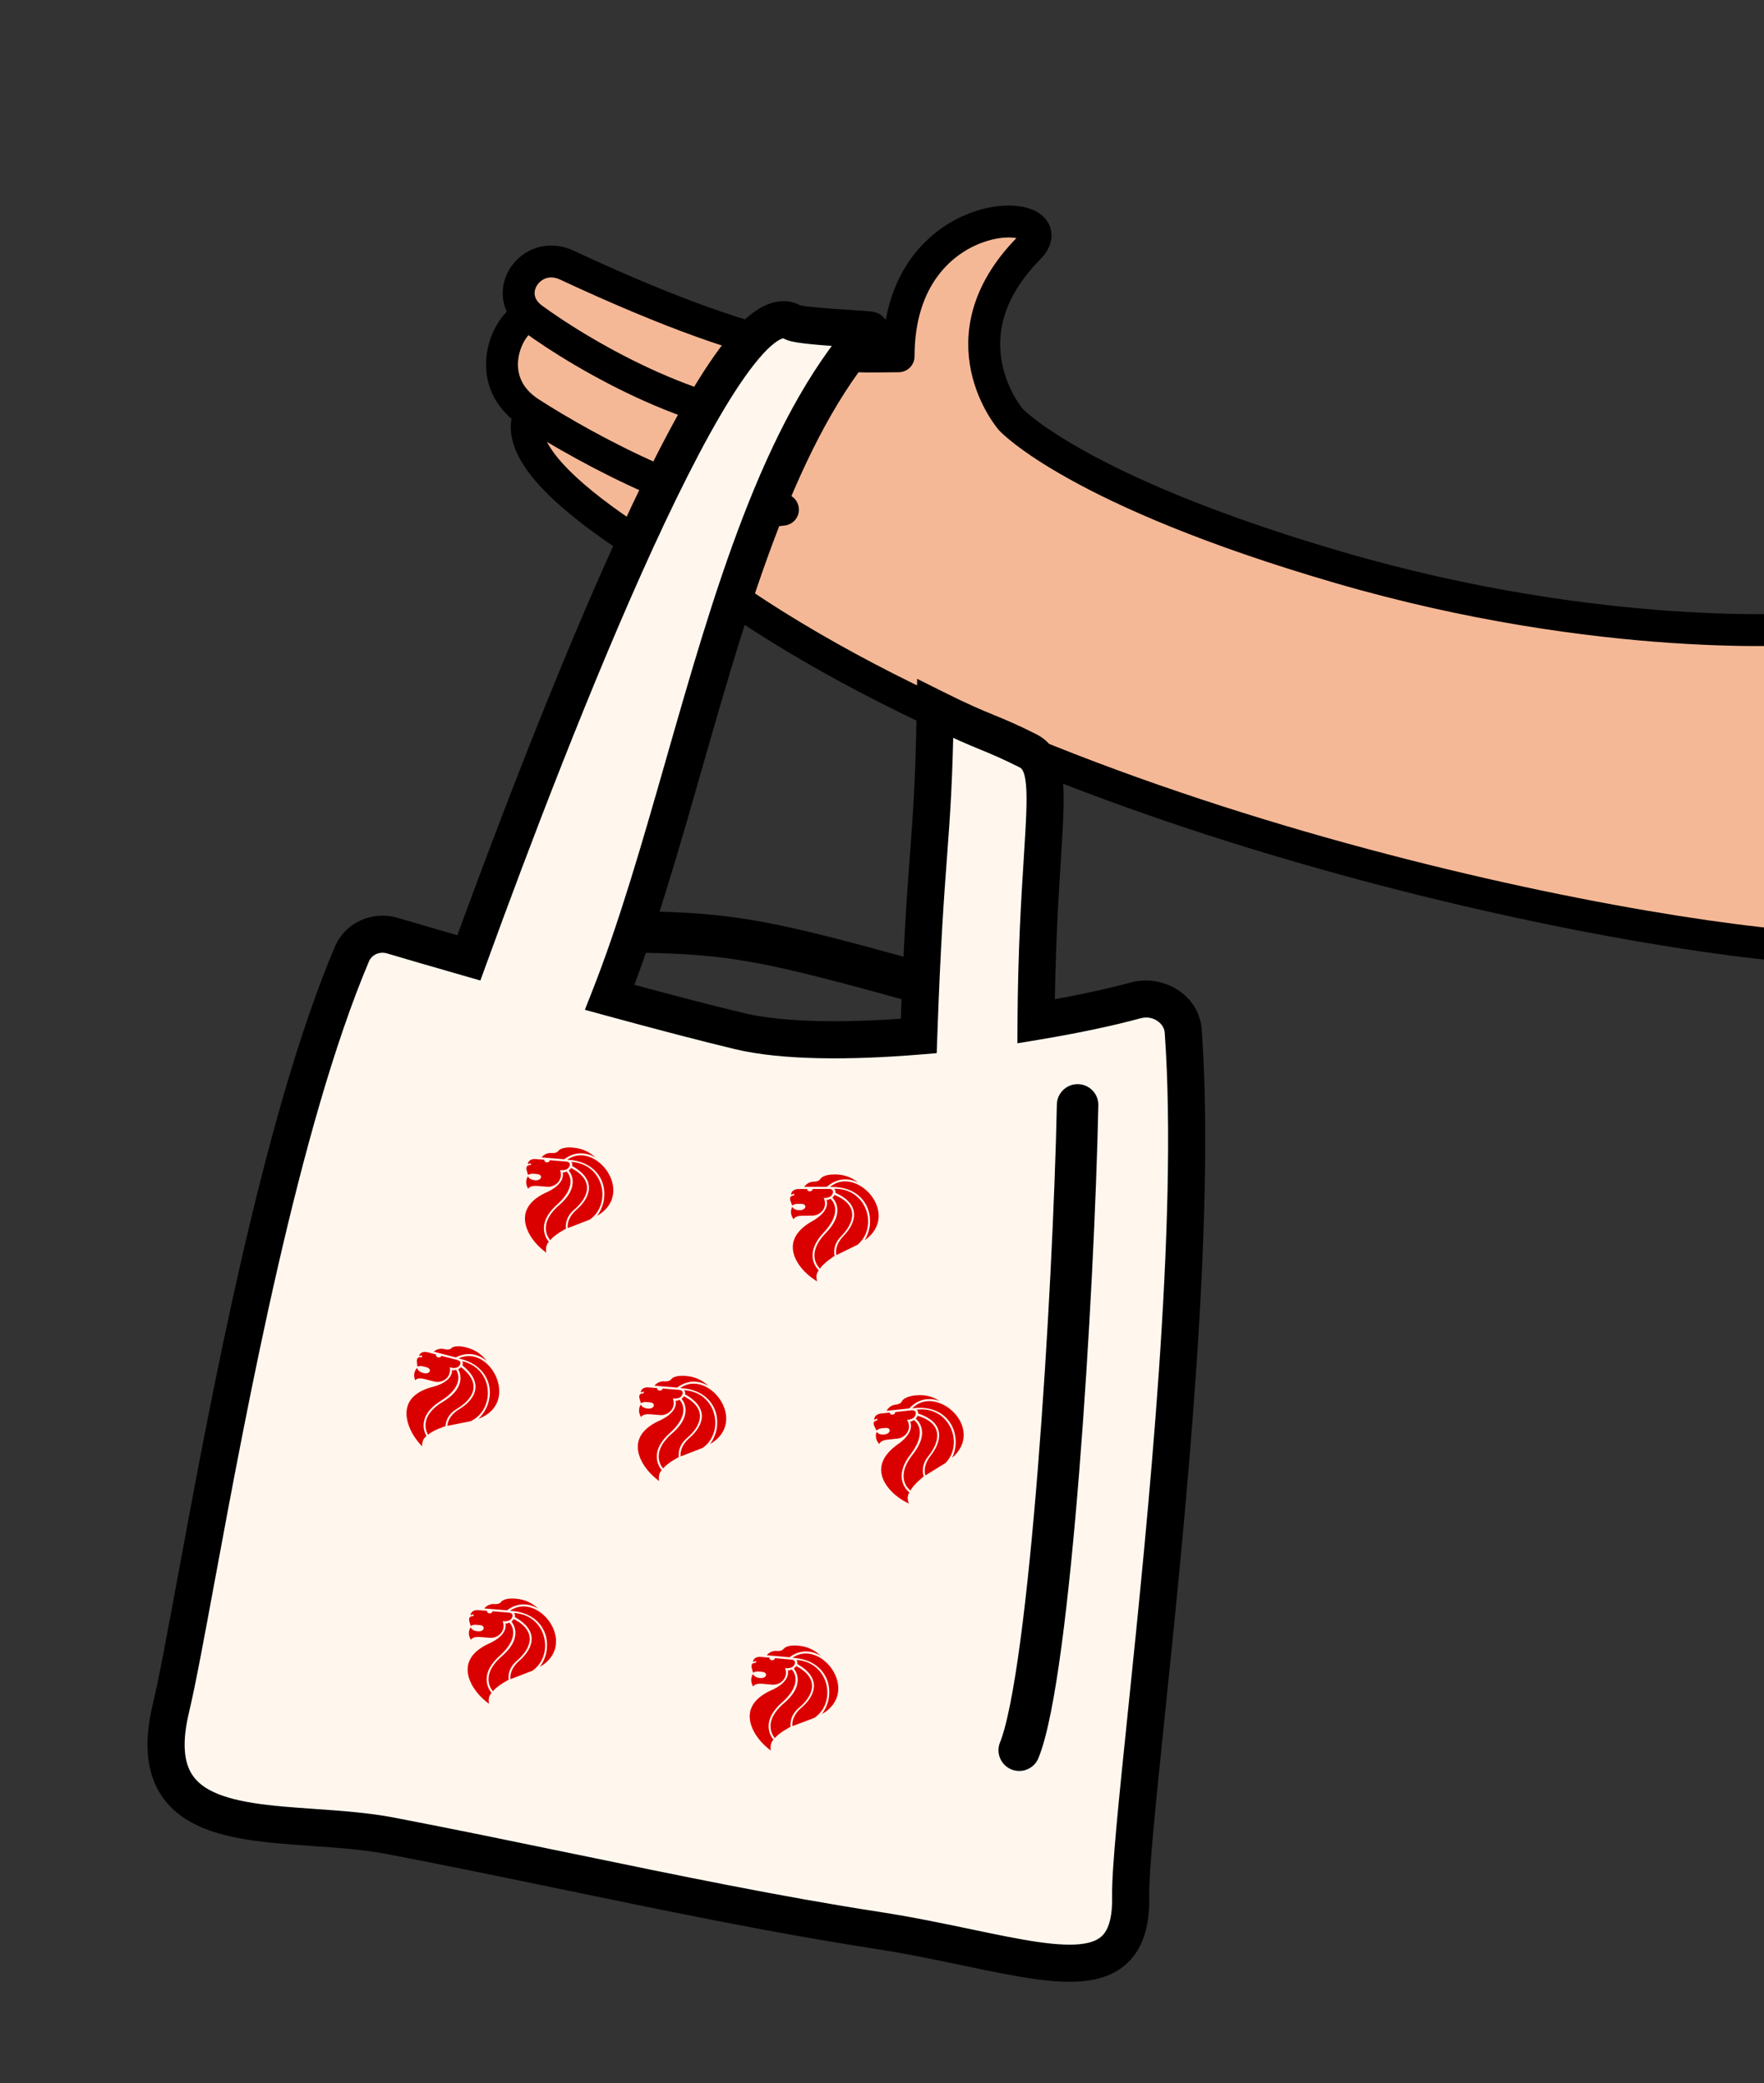 <svg width="105" height="124" viewBox="0 0 105 124" fill="none" xmlns="http://www.w3.org/2000/svg">
<rect x="0" y="0" width="105" height="124" fill="#333333" stroke="none"/>
<path d="M107.505 37.431C107.505 37.431 123.736 32.779 125.569 31.798C127.402 30.816 135.736 42.279 143.236 48.779C143.236 48.779 118.416 56.105 110.424 56.463C102.432 56.82 65.629 50.428 44.071 35.886C42.11 34.786 29.613 28.387 31.557 24.569C28.189 22.395 30.78 18.279 31.708 18.96C29.736 17.512 31.594 14.78 33.736 15.779C46.604 21.779 50.236 21.206 53.488 21.206C53.488 11.779 63.79 12.186 61.236 14.779C55.974 20.123 60.165 24.968 60.165 24.968C60.165 24.968 64.067 29.221 79.721 33.783C95.374 38.346 107.505 37.431 107.505 37.431Z" fill="#F5B896"/>
<path d="M31.708 18.96C29.736 17.512 31.594 14.78 33.736 15.779C46.604 21.779 50.236 21.206 53.488 21.206C53.488 11.779 63.79 12.186 61.236 14.779C55.974 20.123 60.165 24.968 60.165 24.968C60.165 24.968 64.067 29.221 79.721 33.783C95.374 38.346 107.505 37.431 107.505 37.431C107.505 37.431 123.736 32.779 125.569 31.798C127.402 30.816 135.736 42.279 143.236 48.779C143.236 48.779 118.416 56.105 110.424 56.463C102.432 56.82 65.629 50.428 44.071 35.886C42.11 34.786 29.613 28.387 31.557 24.569M31.708 18.96C30.78 18.279 28.189 22.395 31.557 24.569M31.708 18.96C34.748 21.192 42.227 25.542 47.823 25.088M31.557 24.569C34.925 26.744 42.651 30.94 46.604 30.334" stroke="black" stroke-width="1.9" stroke-linecap="round" stroke-linejoin="round"/>
<path fill-rule="evenodd" clip-rule="evenodd" d="M47.169 19.177C43.153 16.841 32.861 43.388 27.908 57.015C26.081 56.491 24.491 56.028 23.358 55.691C22.388 55.404 21.342 55.856 20.948 56.787C16.709 66.788 13.605 83.575 11.681 93.979C11.05 97.387 10.547 100.111 10.171 101.686C8.649 108.077 13.475 108.413 18.645 108.773L18.645 108.773C20.203 108.882 21.793 108.993 23.249 109.272C26.79 109.952 30.335 110.685 33.84 111.409C40.155 112.715 46.34 113.994 52.139 114.885C54.099 115.187 55.928 115.57 57.591 115.918C63.578 117.171 67.397 117.971 67.303 112.859C67.275 111.314 67.686 107.327 68.229 102.07C69.423 90.504 71.252 72.787 70.429 61.374C70.332 60.029 68.9 59.19 67.599 59.544C65.98 59.985 63.922 60.42 61.671 60.794C61.696 56.612 61.895 53.47 62.043 51.117C62.303 46.999 62.41 45.299 61.169 44.679C60.029 44.109 59.409 43.854 58.753 43.585C58.023 43.286 57.25 42.969 55.669 42.179C55.601 46.459 55.45 48.482 55.266 50.956C55.089 53.322 54.881 56.102 54.686 61.665C50.597 62.003 46.643 62.001 44.035 61.379C41.978 60.889 39.197 60.157 36.293 59.364C37.934 55.196 39.311 50.384 40.711 45.491C43.509 35.717 46.399 25.619 51.669 19.678C52.085 19.652 51.485 19.613 50.599 19.555C49.329 19.473 47.469 19.352 47.169 19.177Z" fill="#FFF7EE"/>
<path d="M27.908 57.015L28.947 57.392L28.594 58.361L27.604 58.077L27.908 57.015ZM47.169 19.177L47.724 18.221L47.724 18.221L47.169 19.177ZM23.358 55.691L23.672 54.632L23.672 54.632L23.358 55.691ZM20.948 56.787L19.93 56.356L19.93 56.356L20.948 56.787ZM11.681 93.979L12.767 94.18L11.681 93.979ZM10.171 101.686L11.246 101.942L10.171 101.686ZM18.645 108.773L18.722 107.671L18.735 107.672L18.645 108.773ZM18.645 108.773L18.568 109.876L18.555 109.875L18.645 108.773ZM23.249 109.272L23.041 110.358L23.041 110.358L23.249 109.272ZM33.84 111.409L34.064 110.327L34.064 110.327L33.84 111.409ZM52.139 114.885L51.971 115.977L52.139 114.885ZM57.591 115.918L57.364 116.999L57.591 115.918ZM67.303 112.859L66.198 112.879L67.303 112.859ZM68.229 102.07L69.328 102.183L68.229 102.07ZM70.429 61.374L69.327 61.453L70.429 61.374ZM67.599 59.544L67.889 60.611L67.889 60.611L67.599 59.544ZM61.671 60.794L61.852 61.884L60.558 62.099L60.566 60.787L61.671 60.794ZM62.043 51.117L60.94 51.047L62.043 51.117ZM61.169 44.679L61.663 43.69L61.663 43.69L61.169 44.679ZM58.753 43.585L58.334 44.608L58.753 43.585ZM55.669 42.179L54.564 42.161L54.592 40.405L56.163 41.19L55.669 42.179ZM55.266 50.956L54.163 50.874L55.266 50.956ZM54.686 61.665L55.791 61.704L55.756 62.686L54.777 62.767L54.686 61.665ZM44.035 61.379L44.291 60.304L44.035 61.379ZM36.293 59.364L36.002 60.43L34.813 60.105L35.265 58.959L36.293 59.364ZM40.711 45.491L39.649 45.187L39.649 45.187L40.711 45.491ZM51.669 19.678L50.842 18.945L51.145 18.603L51.601 18.575L51.669 19.678ZM50.599 19.555L50.527 20.658L50.599 19.555ZM26.869 56.637C29.349 49.818 33.172 39.74 36.886 31.649C38.738 27.613 40.587 24.02 42.247 21.568C43.069 20.353 43.897 19.34 44.71 18.703C45.49 18.092 46.614 17.576 47.724 18.221L46.613 20.132C46.612 20.131 46.62 20.135 46.632 20.137C46.642 20.138 46.633 20.135 46.596 20.143C46.512 20.163 46.339 20.234 46.073 20.443C45.535 20.864 44.861 21.648 44.077 22.807C42.523 25.102 40.736 28.559 38.894 32.571C35.22 40.577 31.421 50.585 28.947 57.392L26.869 56.637ZM23.672 54.632C24.801 54.967 26.387 55.429 28.212 55.952L27.604 58.077C25.774 57.553 24.181 57.089 23.043 56.751L23.672 54.632ZM19.93 56.356C20.559 54.872 22.201 54.196 23.672 54.632L23.043 56.751C22.575 56.612 22.125 56.84 21.965 57.218L19.93 56.356ZM10.594 93.778C12.509 83.421 15.634 66.494 19.93 56.356L21.965 57.218C17.785 67.082 14.7 83.728 12.767 94.18L10.594 93.778ZM9.096 101.43C9.464 99.889 9.961 97.202 10.594 93.778L12.767 94.18C12.14 97.572 11.63 100.332 11.246 101.942L9.096 101.43ZM18.568 109.876C17.287 109.786 15.966 109.695 14.754 109.504C13.547 109.314 12.358 109.013 11.36 108.456C10.333 107.882 9.502 107.032 9.08 105.795C8.67 104.592 8.688 103.144 9.096 101.43L11.246 101.942C10.893 103.424 10.944 104.414 11.172 105.082C11.389 105.717 11.802 106.172 12.437 106.526C13.102 106.897 13.993 107.147 15.098 107.321C16.197 107.494 17.418 107.58 18.722 107.671L18.568 109.876ZM18.555 109.875L18.555 109.875L18.735 107.672L18.735 107.672L18.555 109.875ZM23.041 110.358C21.662 110.093 20.141 109.985 18.568 109.876L18.722 107.671C20.266 107.779 21.924 107.893 23.457 108.187L23.041 110.358ZM33.616 112.492C30.11 111.767 26.573 111.035 23.041 110.358L23.457 108.187C27.007 108.868 30.56 109.603 34.064 110.327L33.616 112.492ZM51.971 115.977C46.139 115.081 39.925 113.796 33.616 112.492L34.064 110.327C40.385 111.634 46.541 112.907 52.307 113.793L51.971 115.977ZM57.364 116.999C55.699 116.651 53.897 116.274 51.971 115.977L52.307 113.793C54.3 114.1 56.158 114.489 57.817 114.836L57.364 116.999ZM68.408 112.839C68.434 114.23 68.201 115.409 67.572 116.305C66.917 117.237 65.957 117.691 64.91 117.865C63.893 118.035 62.722 117.957 61.491 117.781C60.25 117.604 58.851 117.311 57.364 116.999L57.817 114.836C59.325 115.152 60.648 115.428 61.804 115.594C62.97 115.76 63.871 115.798 64.546 115.686C65.19 115.578 65.541 115.351 65.763 115.035C66.011 114.682 66.22 114.044 66.198 112.879L68.408 112.839ZM69.328 102.183C68.78 107.495 68.381 111.381 68.408 112.839L66.198 112.879C66.168 111.247 66.593 107.16 67.13 101.956L69.328 102.183ZM71.531 61.295C72.362 72.827 70.518 90.656 69.328 102.183L67.13 101.956C68.328 90.352 70.141 72.748 69.327 61.453L71.531 61.295ZM67.309 58.478C69.15 57.977 71.375 59.127 71.531 61.295L69.327 61.453C69.289 60.932 68.65 60.404 67.889 60.611L67.309 58.478ZM61.49 59.704C63.716 59.334 65.735 58.906 67.309 58.478L67.889 60.611C66.224 61.064 64.129 61.506 61.852 61.884L61.49 59.704ZM63.146 51.186C62.998 53.535 62.801 56.652 62.776 60.8L60.566 60.787C60.592 56.572 60.792 53.404 60.94 51.047L63.146 51.186ZM61.663 43.69C62.791 44.254 63.159 45.317 63.269 46.483C63.375 47.608 63.273 49.171 63.146 51.186L60.94 51.047C61.073 48.944 61.154 47.598 61.069 46.69C60.987 45.821 60.788 45.724 60.675 45.667L61.663 43.69ZM59.173 42.563C59.84 42.837 60.489 43.103 61.663 43.69L60.675 45.667C59.57 45.115 58.977 44.872 58.334 44.608L59.173 42.563ZM56.163 41.19C57.712 41.964 58.459 42.27 59.173 42.563L58.334 44.608C57.587 44.301 56.788 43.973 55.175 43.167L56.163 41.19ZM54.163 50.874C54.347 48.411 54.497 46.412 54.564 42.161L56.774 42.196C56.706 46.507 56.553 48.553 56.367 51.038L54.163 50.874ZM53.582 61.627C53.778 56.044 53.986 53.249 54.163 50.874L56.367 51.038C56.191 53.396 55.985 56.16 55.791 61.704L53.582 61.627ZM44.291 60.304C46.719 60.883 50.525 60.9 54.595 60.564L54.777 62.767C50.67 63.106 46.568 63.118 43.779 62.454L44.291 60.304ZM36.584 58.298C39.485 59.09 42.252 59.818 44.291 60.304L43.779 62.454C41.704 61.96 38.909 61.223 36.002 60.43L36.584 58.298ZM41.774 45.795C40.377 50.675 38.985 55.541 37.321 59.769L35.265 58.959C36.882 54.85 38.245 50.093 39.649 45.187L41.774 45.795ZM52.495 20.411C49.989 23.237 48.006 27.104 46.294 31.545C44.584 35.979 43.175 40.898 41.774 45.795L39.649 45.187C41.045 40.31 42.48 35.293 44.232 30.75C45.982 26.212 48.079 22.06 50.842 18.945L52.495 20.411ZM50.671 18.453C51.104 18.481 51.498 18.506 51.728 18.529C51.787 18.534 51.851 18.541 51.91 18.55C51.938 18.554 51.984 18.562 52.035 18.574C52.06 18.58 52.103 18.59 52.154 18.608C52.187 18.619 52.308 18.661 52.439 18.753C52.505 18.8 53.029 19.183 52.886 19.881C52.825 20.18 52.66 20.372 52.557 20.468C52.454 20.564 52.354 20.62 52.3 20.647C52.128 20.735 51.964 20.757 51.961 20.757C51.877 20.771 51.791 20.777 51.737 20.781L51.601 18.575C51.651 18.572 51.636 18.571 51.596 18.578C51.583 18.58 51.554 18.585 51.517 18.595C51.491 18.601 51.404 18.624 51.3 18.677C51.248 18.703 51.15 18.758 51.048 18.853C50.947 18.948 50.782 19.139 50.721 19.437C50.578 20.133 51.101 20.514 51.165 20.559C51.293 20.649 51.409 20.689 51.436 20.698C51.481 20.713 51.516 20.722 51.532 20.726C51.55 20.73 51.564 20.733 51.571 20.734C51.578 20.735 51.582 20.736 51.583 20.736C51.584 20.736 51.579 20.735 51.566 20.734C51.554 20.732 51.537 20.731 51.516 20.729C51.329 20.71 50.981 20.688 50.527 20.658L50.671 18.453ZM47.724 18.221C47.616 18.159 47.547 18.15 47.614 18.167C47.654 18.177 47.722 18.19 47.825 18.206C48.028 18.238 48.302 18.27 48.624 18.3C49.266 18.361 50.032 18.411 50.671 18.453L50.527 20.658C49.896 20.617 49.097 20.565 48.416 20.501C48.078 20.469 47.751 20.432 47.481 20.39C47.347 20.368 47.211 20.343 47.086 20.313C46.99 20.289 46.796 20.238 46.613 20.132L47.724 18.221Z" fill="black"/>
<path d="M54.184 58.335C45.867 56.036 43.574 55.56 38.217 55.476" stroke="black" stroke-width="2.47" stroke-linecap="round" stroke-linejoin="round"/>
<path d="M64.143 65.766C63.905 77.023 62.516 99.631 60.669 104.176" stroke="black" stroke-width="2.47" stroke-linecap="round" stroke-linejoin="round"/>
<path d="M24.833 81.417C24.833 81.417 24.527 81.675 24.715 82.16C24.715 82.16 24.815 81.964 25.278 82.084L25.834 82.228C26.359 82.364 26.883 81.964 26.77 81.383C26.77 81.383 27.13 81.518 27.314 81.318C27.497 81.118 27.39 80.992 27.205 80.944L26.271 80.702C26.228 80.868 25.905 80.809 25.954 80.62L25.429 80.484C25.429 80.484 25.036 80.382 24.942 80.712C24.942 80.712 25.045 80.681 25.135 80.696L25.113 80.784C25.113 80.784 24.999 80.776 24.942 80.79C24.885 80.804 24.793 80.858 24.813 81.066C24.834 81.272 24.844 81.345 24.844 81.345C24.844 81.345 24.981 81.278 25.162 81.325L25.375 81.379C25.753 81.478 25.588 81.826 25.21 81.728C24.832 81.63 24.834 81.417 24.834 81.417L24.833 81.417Z" fill="#DB0000"/>
<path d="M26.905 81.546C26.905 81.546 27.031 81.586 27.144 81.529C27.144 81.529 27.813 82.399 26.23 83.389C24.647 84.379 25.388 85.478 25.388 85.478C25.388 85.478 25.108 85.636 25.126 86.09C25.126 86.09 24.685 85.664 24.418 85.066C24.032 84.201 23.967 83.014 25.763 82.547C25.763 82.547 26.933 82.294 26.905 81.546L26.905 81.546Z" fill="#DB0000"/>
<path d="M25.821 80.456C25.821 80.456 26.066 80.201 26.454 80.302C26.76 80.381 26.871 80.242 26.871 80.242C26.871 80.242 27.07 80.022 27.745 80.197C28.363 80.357 28.726 80.671 28.991 81.033C28.991 81.033 28.229 80.235 27.128 80.795L25.821 80.456Z" fill="#DB0000"/>
<path d="M29.109 83.323C29.325 82.385 28.863 81.2 27.299 80.855C29.145 79.966 31.028 83.507 28.477 84.45C28.477 84.45 28.972 84.028 29.109 83.323L29.109 83.323Z" fill="#DB0000"/>
<path d="M27.506 81.019C29.409 81.451 29.497 83.891 28.013 84.594L26.634 84.868C26.634 84.868 26.608 84.312 27.356 83.863C28.104 83.415 28.968 82.436 27.523 81.27C27.523 81.27 27.594 81.124 27.506 81.019L27.506 81.019Z" fill="#DB0000"/>
<path d="M27.274 81.503C27.274 81.503 27.39 81.44 27.439 81.376C28.692 82.327 28.213 83.263 27.159 83.879C26.506 84.276 26.518 84.888 26.518 84.888C26.518 84.888 25.789 85.117 25.485 85.4C25.485 85.4 24.776 84.391 26.368 83.433C27.93 82.492 27.274 81.504 27.274 81.504L27.274 81.503Z" fill="#DB0000"/>
<g clip-path="url(#clip0_1469_72234)">
<path d="M38.15 83.6C38.15 83.6 37.893 83.906 38.16 84.352C38.16 84.352 38.225 84.142 38.702 84.18L39.275 84.227C39.815 84.271 40.263 83.788 40.052 83.234C40.052 83.234 40.43 83.305 40.577 83.077C40.723 82.849 40.596 82.742 40.405 82.727L39.443 82.648C39.429 82.82 39.102 82.817 39.117 82.622L38.577 82.578C38.577 82.578 38.172 82.545 38.136 82.886C38.136 82.886 38.232 82.838 38.324 82.838L38.316 82.929C38.316 82.929 38.203 82.94 38.149 82.963C38.096 82.987 38.014 83.056 38.07 83.257C38.125 83.457 38.148 83.527 38.148 83.527C38.148 83.527 38.271 83.437 38.458 83.452L38.677 83.47C39.066 83.502 38.964 83.873 38.574 83.842C38.185 83.81 38.15 83.599 38.15 83.599L38.15 83.6Z" fill="#DB0000"/>
<path d="M40.213 83.372C40.213 83.372 40.343 83.391 40.445 83.315C40.445 83.315 41.253 84.057 39.863 85.304C38.474 86.551 39.392 87.507 39.392 87.507C39.392 87.507 39.143 87.71 39.239 88.154C39.239 88.154 38.731 87.81 38.366 87.267C37.837 86.481 37.57 85.323 39.259 84.555C39.259 84.555 40.369 84.105 40.212 83.372L40.213 83.372Z" fill="#DB0000"/>
<path d="M38.958 82.481C38.958 82.481 39.155 82.188 39.555 82.221C39.87 82.246 39.956 82.09 39.956 82.09C39.956 82.09 40.114 81.839 40.809 81.896C41.445 81.948 41.857 82.195 42.181 82.506C42.181 82.506 41.292 81.85 40.304 82.591L38.958 82.481Z" fill="#DB0000"/>
<path d="M42.689 84.741C42.741 83.78 42.083 82.692 40.483 82.62C42.148 81.428 44.611 84.594 42.259 85.96C42.259 85.96 42.675 85.46 42.689 84.742L42.689 84.741Z" fill="#DB0000"/>
<path d="M40.714 82.747C42.663 82.847 43.168 85.235 41.826 86.182L40.516 86.689C40.516 86.689 40.395 86.146 41.055 85.575C41.715 85.005 42.397 83.892 40.774 82.992C40.774 82.992 40.819 82.836 40.714 82.748L40.714 82.747Z" fill="#DB0000"/>
<path d="M40.57 83.262C40.57 83.262 40.672 83.18 40.71 83.108C42.108 83.83 41.797 84.834 40.863 85.622C40.289 86.125 40.405 86.727 40.405 86.727C40.405 86.727 39.726 87.076 39.475 87.408C39.475 87.408 38.604 86.535 40.008 85.318C41.385 84.123 40.57 83.262 40.57 83.262L40.57 83.262Z" fill="#DB0000"/>
</g>
<path d="M31.431 70.01C31.431 70.01 31.174 70.317 31.442 70.763C31.442 70.763 31.507 70.552 31.984 70.591L32.556 70.637C33.096 70.681 33.544 70.198 33.333 69.644C33.333 69.644 33.711 69.715 33.858 69.487C34.004 69.259 33.877 69.153 33.686 69.137L32.725 69.059C32.711 69.23 32.383 69.227 32.399 69.032L31.858 68.988C31.858 68.988 31.453 68.955 31.417 69.296C31.417 69.296 31.513 69.248 31.605 69.248L31.598 69.339C31.598 69.339 31.485 69.35 31.431 69.374C31.377 69.397 31.295 69.466 31.351 69.667C31.407 69.868 31.429 69.937 31.429 69.937C31.429 69.937 31.553 69.847 31.739 69.862L31.958 69.88C32.347 69.912 32.245 70.284 31.856 70.252C31.466 70.22 31.431 70.009 31.431 70.009L31.431 70.01Z" fill="#DB0000"/>
<path d="M33.494 69.782C33.494 69.782 33.624 69.801 33.727 69.726C33.727 69.726 34.534 70.468 33.145 71.714C31.755 72.962 32.673 73.917 32.673 73.917C32.673 73.917 32.425 74.12 32.52 74.564C32.52 74.564 32.013 74.22 31.647 73.677C31.119 72.891 30.851 71.734 32.54 70.965C32.54 70.965 33.65 70.515 33.494 69.782L33.494 69.782Z" fill="#DB0000"/>
<path d="M32.239 68.891C32.239 68.891 32.437 68.598 32.837 68.631C33.152 68.656 33.237 68.5 33.237 68.5C33.237 68.5 33.396 68.249 34.09 68.306C34.726 68.358 35.138 68.605 35.462 68.916C35.462 68.916 34.574 68.26 33.585 69.001L32.239 68.891Z" fill="#DB0000"/>
<path d="M35.97 71.152C36.022 70.19 35.364 69.102 33.764 69.03C35.429 67.838 37.892 71.004 35.54 72.37C35.54 72.37 35.956 71.87 35.97 71.152L35.97 71.152Z" fill="#DB0000"/>
<path d="M33.994 69.157C35.944 69.257 36.448 71.645 35.107 72.593L33.796 73.099C33.796 73.099 33.675 72.556 34.335 71.986C34.995 71.415 35.677 70.303 34.055 69.402C34.055 69.402 34.099 69.246 33.995 69.158L33.994 69.157Z" fill="#DB0000"/>
<path d="M33.851 69.672C33.851 69.672 33.954 69.59 33.992 69.518C35.389 70.24 35.078 71.244 34.144 72.032C33.57 72.535 33.686 73.137 33.686 73.137C33.686 73.137 33.007 73.487 32.756 73.818C32.756 73.818 31.885 72.945 33.289 71.728C34.666 70.534 33.851 69.672 33.851 69.672L33.851 69.672Z" fill="#DB0000"/>
<path d="M28.021 96.857C28.021 96.857 27.764 97.164 28.031 97.61C28.031 97.61 28.096 97.4 28.573 97.438L29.146 97.485C29.686 97.529 30.134 97.045 29.923 96.492C29.923 96.492 30.301 96.563 30.448 96.335C30.594 96.107 30.467 96 30.276 95.985L29.314 95.906C29.3 96.077 28.973 96.075 28.989 95.88L28.448 95.836C28.448 95.836 28.043 95.803 28.007 96.144C28.007 96.144 28.103 96.096 28.195 96.096L28.187 96.187C28.187 96.187 28.075 96.197 28.02 96.221C27.967 96.245 27.885 96.314 27.941 96.515C27.996 96.715 28.019 96.785 28.019 96.785C28.019 96.785 28.142 96.695 28.329 96.71L28.548 96.728C28.937 96.76 28.835 97.131 28.445 97.1C28.056 97.068 28.021 96.857 28.021 96.857L28.021 96.857Z" fill="#DB0000"/>
<path d="M30.084 96.632C30.084 96.632 30.214 96.651 30.316 96.575C30.316 96.575 31.124 97.317 29.735 98.564C28.345 99.811 29.263 100.766 29.263 100.766C29.263 100.766 29.015 100.97 29.11 101.414C29.11 101.414 28.602 101.07 28.237 100.526C27.708 99.741 27.441 98.583 29.13 97.815C29.13 97.815 30.24 97.365 30.084 96.632L30.084 96.632Z" fill="#DB0000"/>
<path d="M28.829 95.739C28.829 95.739 29.026 95.446 29.426 95.478C29.742 95.504 29.827 95.348 29.827 95.348C29.827 95.348 29.986 95.097 30.68 95.154C31.316 95.206 31.728 95.453 32.052 95.764C32.052 95.764 31.163 95.108 30.175 95.849L28.829 95.739Z" fill="#DB0000"/>
<path d="M32.56 98.001C32.612 97.04 31.954 95.952 30.354 95.88C32.019 94.687 34.482 97.853 32.13 99.22C32.13 99.22 32.546 98.719 32.56 98.001L32.56 98.001Z" fill="#DB0000"/>
<path d="M30.584 96.007C32.533 96.107 33.038 98.495 31.697 99.442L30.386 99.949C30.386 99.949 30.265 99.406 30.925 98.835C31.585 98.265 32.267 97.152 30.644 96.252C30.644 96.252 30.689 96.096 30.584 96.007L30.584 96.007Z" fill="#DB0000"/>
<path d="M30.44 96.52C30.44 96.52 30.543 96.437 30.58 96.366C31.978 97.088 31.667 98.092 30.733 98.88C30.159 99.383 30.275 99.984 30.275 99.984C30.275 99.984 29.596 100.334 29.345 100.666C29.345 100.666 28.474 99.793 29.878 98.576C31.255 97.381 30.44 96.52 30.44 96.52L30.44 96.52Z" fill="#DB0000"/>
<g clip-path="url(#clip1_1469_72234)">
<path d="M47.164 71.829C47.164 71.829 46.935 72.157 47.24 72.579C47.24 72.579 47.286 72.363 47.765 72.361L48.339 72.358C48.882 72.356 49.286 71.835 49.028 71.302C49.028 71.302 49.411 71.34 49.538 71.1C49.664 70.861 49.528 70.765 49.337 70.766L48.372 70.771C48.372 70.942 48.046 70.968 48.045 70.772L47.502 70.775C47.502 70.775 47.096 70.777 47.089 71.12C47.089 71.12 47.181 71.064 47.272 71.055L47.273 71.147C47.273 71.147 47.161 71.167 47.109 71.196C47.058 71.224 46.983 71.3 47.055 71.495C47.128 71.69 47.156 71.758 47.156 71.758C47.156 71.758 47.272 71.657 47.459 71.656L47.678 71.655C48.069 71.653 47.999 72.032 47.608 72.034C47.218 72.036 47.165 71.829 47.165 71.829L47.164 71.829Z" fill="#DB0000"/>
<path d="M49.199 71.423C49.199 71.423 49.331 71.431 49.426 71.347C49.426 71.347 50.295 72.016 49.017 73.378C47.74 74.74 48.737 75.613 48.737 75.613C48.737 75.613 48.507 75.837 48.64 76.271C48.64 76.271 48.105 75.972 47.694 75.462C47.1 74.725 46.734 73.594 48.351 72.683C48.351 72.683 49.418 72.14 49.199 71.423L49.199 71.423Z" fill="#DB0000"/>
<path d="M47.873 70.646C47.873 70.646 48.044 70.337 48.445 70.335C48.762 70.333 48.833 70.171 48.833 70.171C48.833 70.171 48.97 69.907 49.666 69.903C50.305 69.9 50.736 70.111 51.085 70.394C51.085 70.394 50.144 69.816 49.223 70.639L47.873 70.646Z" fill="#DB0000"/>
<path d="M51.785 72.578C51.754 71.616 51.005 70.588 49.405 70.654C50.962 69.323 53.687 72.266 51.462 73.829C51.462 73.829 51.833 73.295 51.785 72.579L51.785 72.578Z" fill="#DB0000"/>
<path d="M49.644 70.761C51.594 70.693 52.302 73.029 51.047 74.088L49.785 74.705C49.785 74.705 49.617 74.174 50.226 73.549C50.835 72.924 51.419 71.757 49.725 71C49.725 71 49.756 70.84 49.644 70.761L49.644 70.761Z" fill="#DB0000"/>
<path d="M49.545 71.287C49.545 71.287 49.641 71.196 49.672 71.121C51.127 71.72 50.903 72.748 50.04 73.613C49.511 74.163 49.679 74.752 49.679 74.752C49.679 74.752 49.032 75.159 48.811 75.512C48.811 75.512 47.868 74.717 49.162 73.383C50.432 72.075 49.545 71.287 49.545 71.287L49.545 71.287Z" fill="#DB0000"/>
</g>
<g clip-path="url(#clip2_1469_72234)">
<path d="M44.828 99.637C44.828 99.637 44.568 99.942 44.833 100.39C44.833 100.39 44.899 100.18 45.376 100.222L45.948 100.273C46.488 100.321 46.939 99.84 46.732 99.285C46.732 99.285 47.11 99.359 47.258 99.132C47.406 98.905 47.28 98.798 47.089 98.781L46.128 98.695C46.113 98.866 45.785 98.861 45.803 98.666L45.262 98.619C45.262 98.619 44.857 98.583 44.819 98.924C44.819 98.924 44.915 98.876 45.007 98.876L44.999 98.967C44.999 98.967 44.886 98.978 44.832 99.001C44.778 99.024 44.696 99.093 44.75 99.294C44.804 99.495 44.826 99.565 44.826 99.565C44.826 99.565 44.95 99.475 45.137 99.492L45.355 99.511C45.745 99.546 45.64 99.917 45.25 99.882C44.861 99.848 44.828 99.637 44.828 99.637L44.828 99.637Z" fill="#DB0000"/>
<path d="M46.894 99.422C46.894 99.422 47.024 99.442 47.127 99.367C47.127 99.367 47.929 100.115 46.53 101.351C45.131 102.588 46.043 103.55 46.043 103.55C46.043 103.55 45.793 103.752 45.885 104.197C45.885 104.197 45.38 103.849 45.018 103.303C44.496 102.514 44.236 101.354 45.931 100.598C45.931 100.598 47.044 100.156 46.893 99.422L46.894 99.422Z" fill="#DB0000"/>
<path d="M45.644 98.524C45.644 98.524 45.843 98.232 46.243 98.267C46.558 98.295 46.645 98.14 46.645 98.14C46.645 98.14 46.805 97.89 47.499 97.952C48.135 98.008 48.545 98.258 48.866 98.572C48.866 98.572 47.983 97.909 46.989 98.643L45.644 98.524Z" fill="#DB0000"/>
<path d="M49.359 100.812C49.417 99.851 48.767 98.758 47.168 98.675C48.842 97.494 51.282 100.678 48.92 102.028C48.92 102.028 49.339 101.53 49.359 100.812L49.359 100.812Z" fill="#DB0000"/>
<path d="M47.397 98.802C49.346 98.916 49.833 101.308 48.485 102.245L47.171 102.742C47.171 102.742 47.053 102.198 47.718 101.632C48.382 101.067 49.072 99.959 47.456 99.047C47.456 99.047 47.502 98.891 47.398 98.802L47.397 98.802Z" fill="#DB0000"/>
<path d="M47.25 99.318C47.25 99.318 47.354 99.237 47.392 99.166C48.784 99.897 48.466 100.9 47.526 101.681C46.949 102.179 47.06 102.782 47.06 102.782C47.06 102.782 46.379 103.127 46.125 103.457C46.125 103.457 45.261 102.577 46.673 101.37C48.059 100.186 47.25 99.319 47.25 99.319L47.25 99.318Z" fill="#DB0000"/>
</g>
<path d="M52.19 85.22C52.19 85.22 51.994 85.569 52.339 85.958C52.339 85.958 52.364 85.739 52.84 85.689L53.411 85.629C53.951 85.572 54.301 85.014 53.991 84.509C53.991 84.509 54.376 84.509 54.478 84.258C54.58 84.007 54.435 83.925 54.245 83.945L53.285 84.046C53.303 84.217 52.98 84.275 52.96 84.081L52.421 84.137C52.421 84.137 52.016 84.18 52.044 84.522C52.044 84.522 52.13 84.457 52.22 84.439L52.229 84.53C52.229 84.53 52.12 84.562 52.072 84.595C52.023 84.628 51.956 84.711 52.048 84.898C52.139 85.085 52.174 85.15 52.174 85.15C52.174 85.15 52.279 85.038 52.465 85.018L52.684 84.995C53.072 84.955 53.04 85.339 52.652 85.38C52.263 85.421 52.19 85.22 52.19 85.22L52.19 85.22Z" fill="#DB0000"/>
<path d="M54.174 84.617C54.174 84.617 54.306 84.612 54.392 84.519C54.392 84.519 55.324 85.098 54.188 86.581C53.053 88.063 54.132 88.832 54.132 88.832C54.132 88.832 53.926 89.078 54.102 89.497C54.102 89.497 53.539 89.253 53.08 88.786C52.415 88.112 51.938 87.024 53.456 85.956C53.456 85.956 54.463 85.309 54.174 84.618L54.174 84.617Z" fill="#DB0000"/>
<path d="M52.777 83.974C52.777 83.974 52.917 83.649 53.316 83.607C53.63 83.574 53.685 83.405 53.685 83.405C53.685 83.405 53.795 83.129 54.487 83.056C55.122 82.989 55.572 83.156 55.948 83.402C55.948 83.402 54.954 82.922 54.12 83.833L52.777 83.974Z" fill="#DB0000"/>
<path d="M56.862 85.505C56.735 84.551 55.887 83.603 54.301 83.829C55.718 82.349 58.723 85.004 56.665 86.782C56.665 86.782 56.981 86.213 56.862 85.505L56.862 85.505Z" fill="#DB0000"/>
<path d="M54.552 83.909C56.486 83.647 57.424 85.901 56.281 87.079L55.086 87.82C55.086 87.82 54.867 87.308 55.41 86.626C55.953 85.943 56.418 84.724 54.657 84.139C54.657 84.139 54.672 83.977 54.552 83.909L54.552 83.909Z" fill="#DB0000"/>
<path d="M54.506 84.443C54.506 84.443 54.592 84.343 54.616 84.266C56.123 84.717 56.003 85.761 55.231 86.709C54.759 87.309 54.985 87.879 54.985 87.879C54.985 87.879 54.382 88.348 54.197 88.721C54.197 88.721 53.179 88.024 54.334 86.568C55.467 85.139 54.506 84.444 54.506 84.444L54.506 84.443Z" fill="#DB0000"/>
<defs>
<clipPath id="clip0_1469_72234">
<rect width="7.8" height="7.8" fill="white" transform="translate(36.938 80.766) rotate(4.655)"/>
</clipPath>
<clipPath id="clip1_1469_72234">
<rect width="7.8" height="7.8" fill="white" transform="translate(45.714 69.109) rotate(-0.275)"/>
</clipPath>
<clipPath id="clip2_1469_72234">
<rect width="7.8" height="7.8" fill="white" transform="translate(43.638 96.793) rotate(5.071)"/>
</clipPath>
</defs>
</svg>
